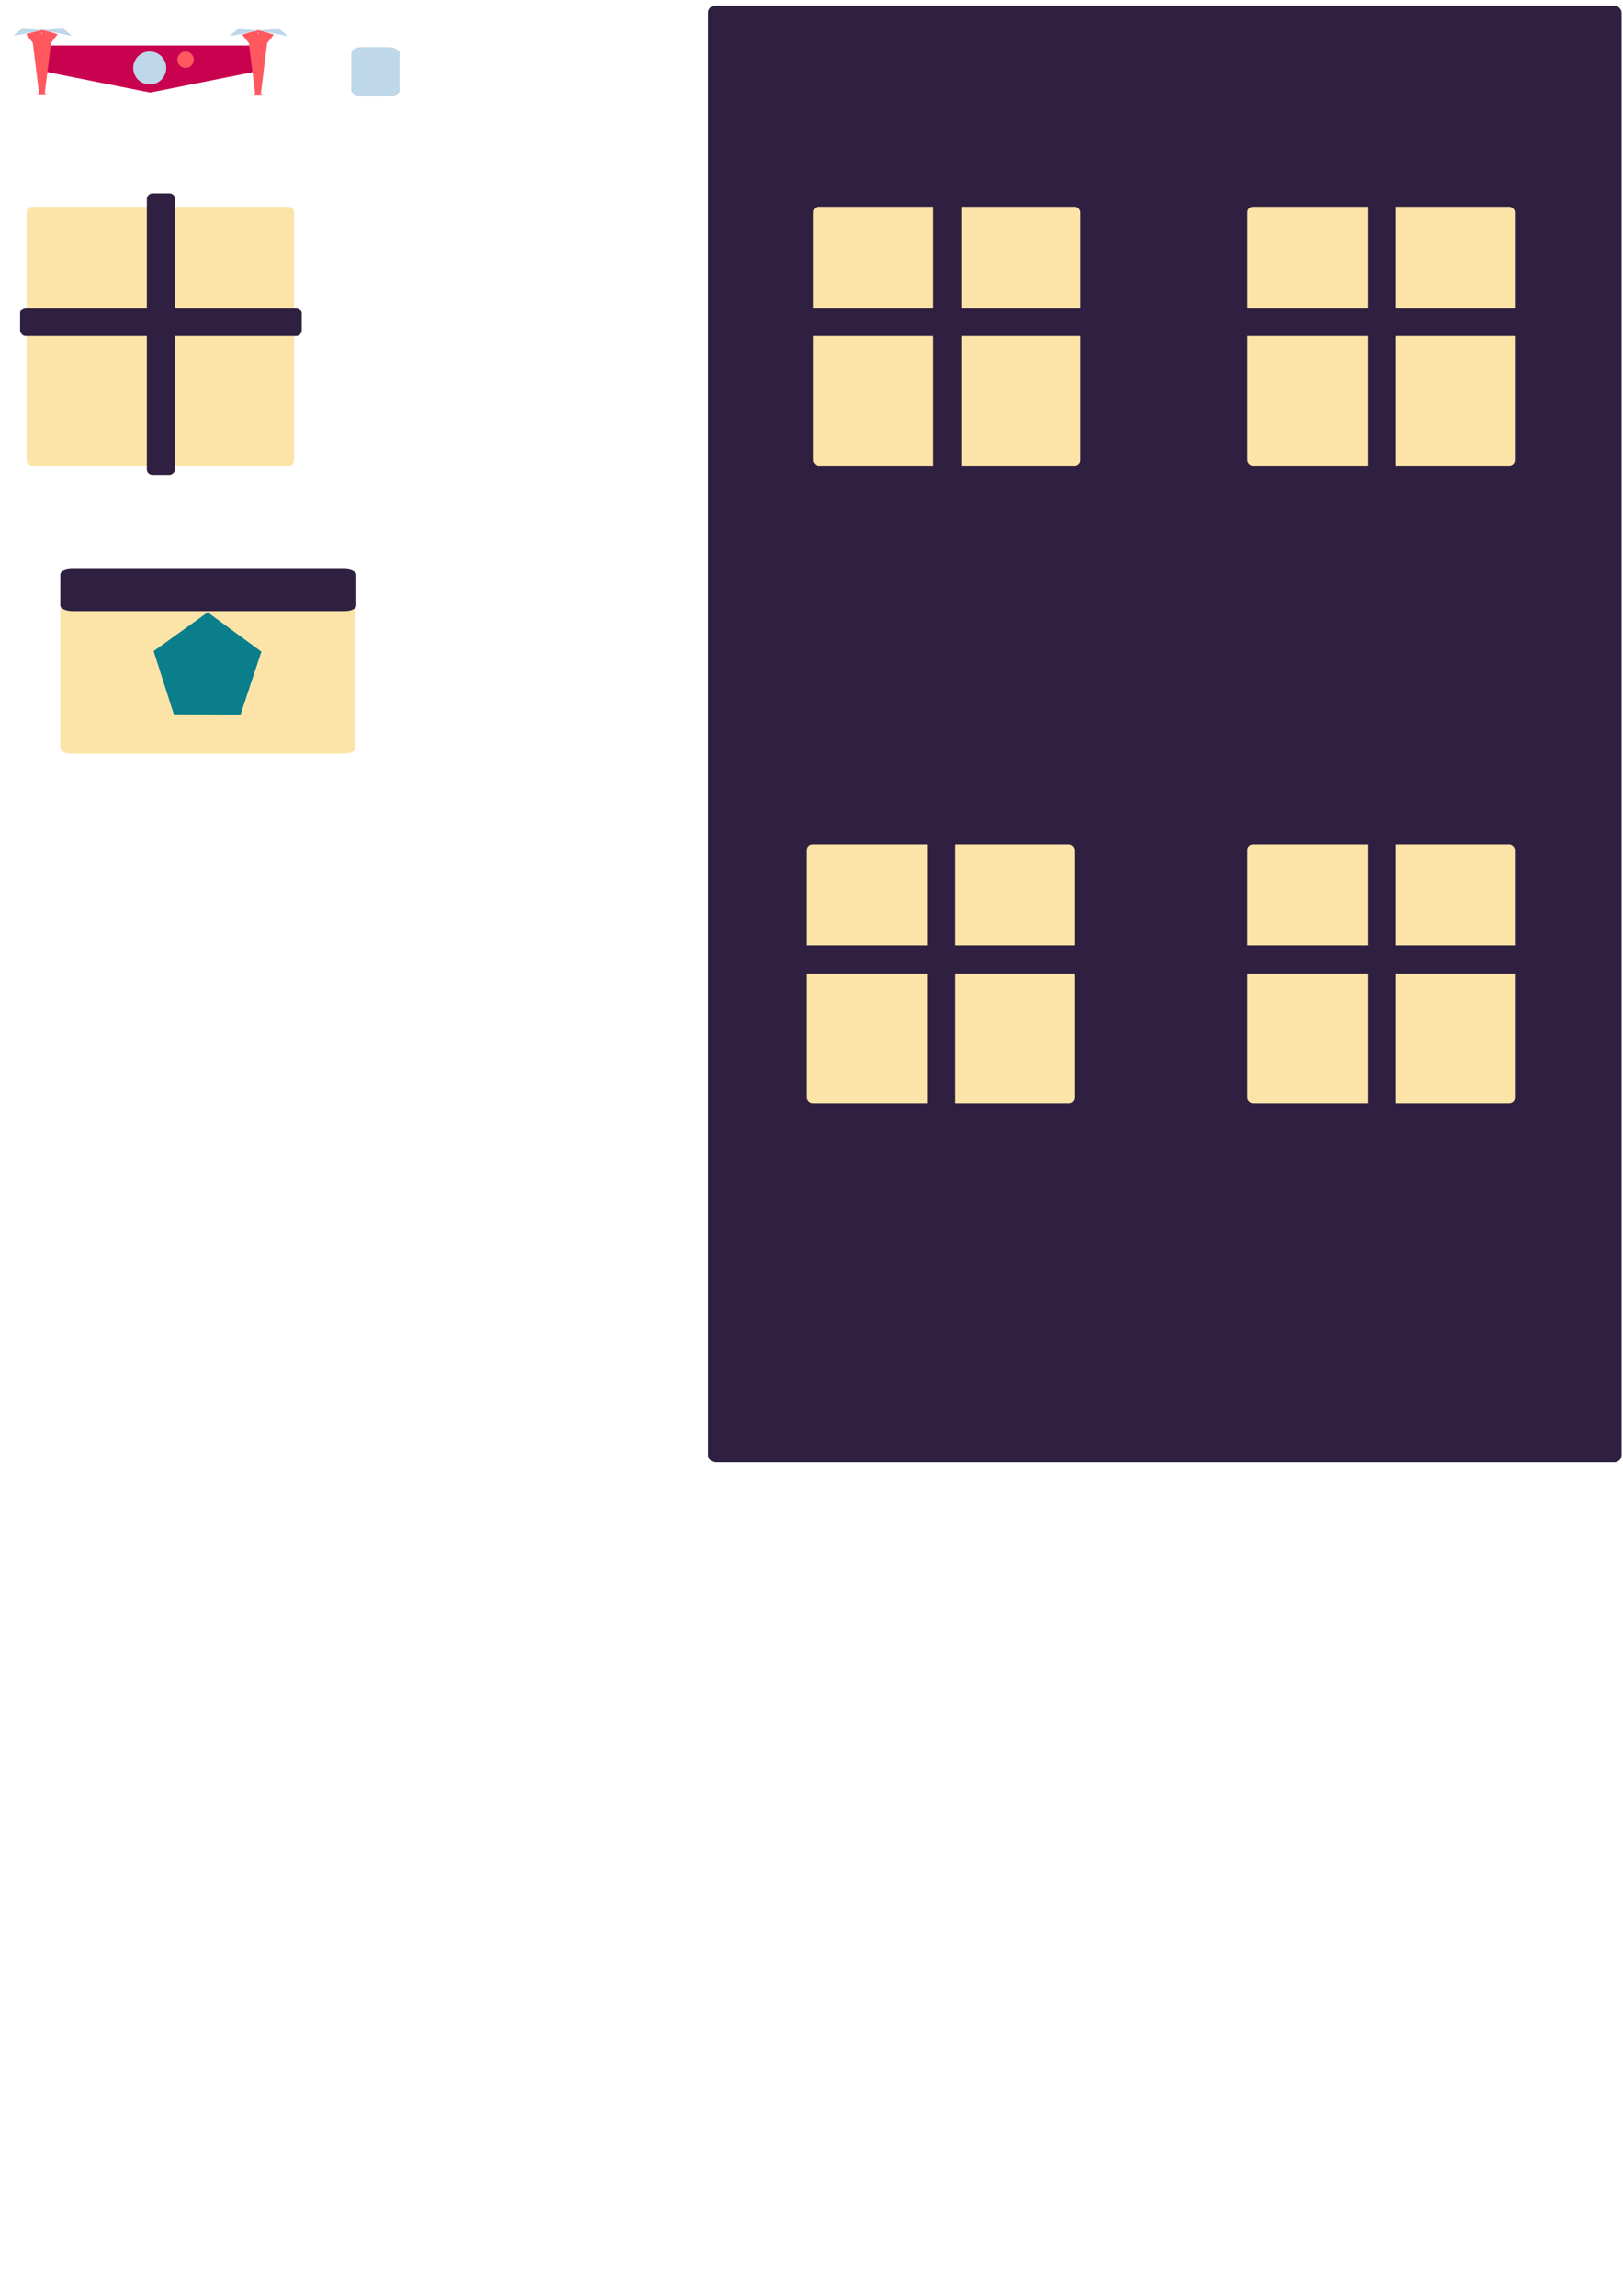 <?xml version="1.0" encoding="UTF-8" standalone="no"?>
<!-- Created with Inkscape (http://www.inkscape.org/) -->

<svg
   width="210mm"
   height="297mm"
   viewBox="0 0 210 297"
   version="1.1"
   id="svg1"
   inkscape:version="1.3.2 (091e20e, 2023-11-25, custom)"
   sodipodi:docname="Sample.svg"
   xmlns:inkscape="http://www.inkscape.org/namespaces/inkscape"
   xmlns:sodipodi="http://sodipodi.sourceforge.net/DTD/sodipodi-0.dtd"
   xmlns="http://www.w3.org/2000/svg"
   xmlns:svg="http://www.w3.org/2000/svg">
  <sodipodi:namedview
     id="namedview1"
     pagecolor="#ffffff"
     bordercolor="#000000"
     borderopacity="0.25"
     inkscape:showpageshadow="2"
     inkscape:pageopacity="0.0"
     inkscape:pagecheckerboard="0"
     inkscape:deskcolor="#d1d1d1"
     inkscape:document-units="mm"
     inkscape:zoom="2.8756734"
     inkscape:cx="88.327138"
     inkscape:cy="303.75494"
     inkscape:window-width="1920"
     inkscape:window-height="1010"
     inkscape:window-x="1699"
     inkscape:window-y="-6"
     inkscape:window-maximized="1"
     inkscape:current-layer="g18" />
  <defs
     id="defs1">
    <inkscape:path-effect
       effect="mirror_symmetry"
       start_point="88.665,48.212"
       end_point="88.665,63.712"
       center_point="88.665,55.962"
       id="path-effect20"
       is_visible="true"
       lpeversion="1.2"
       lpesatellites=""
       mode="free"
       discard_orig_path="false"
       fuse_paths="true"
       oposite_fuse="false"
       split_items="false"
       split_open="false"
       link_styles="false" />
    <inkscape:path-effect
       effect="mirror_symmetry"
       start_point="46.979,35.422"
       end_point="46.979,78.893"
       center_point="46.979,57.157"
       id="path-effect19"
       is_visible="true"
       lpeversion="1.2"
       lpesatellites=""
       mode="free"
       discard_orig_path="false"
       fuse_paths="true"
       oposite_fuse="false"
       split_items="false"
       split_open="false"
       link_styles="false" />
    <inkscape:path-effect
       effect="mirror_symmetry"
       start_point="46.979,35.422"
       end_point="46.979,78.893"
       center_point="46.979,57.157"
       id="path-effect6"
       is_visible="true"
       lpeversion="1.2"
       lpesatellites=""
       mode="free"
       discard_orig_path="false"
       fuse_paths="true"
       oposite_fuse="false"
       split_items="false"
       split_open="false"
       link_styles="false" />
    <inkscape:path-effect
       effect="mirror_symmetry"
       start_point="46.795,33.491"
       end_point="46.795,76.961"
       center_point="46.795,55.226"
       id="path-effect5"
       is_visible="true"
       lpeversion="1.2"
       lpesatellites=""
       mode="free"
       discard_orig_path="false"
       fuse_paths="true"
       oposite_fuse="false"
       split_items="false"
       split_open="false"
       link_styles="false" />
  </defs>
  <g
     inkscape:label="Layer 1"
     inkscape:groupmode="layer"
     id="layer1">
    <circle
       style="fill:#2f2041;stroke:none;stroke-width:1.888;stroke-linecap:square;stroke-linejoin:round"
       id="path4"
       cx="19.375"
       cy="8.797"
       r="2.64"
       inkscape:export-filename="drone.svg"
       inkscape:export-xdpi="96"
       inkscape:export-ydpi="96" />
    <path
       id="rect3"
       style="fill:#c8024f;stroke-width:4.832;stroke-linecap:square;stroke-linejoin:round"
       d="m 53.676,48.211 c -0.141,10e-7 -0.256,0.114 -0.256,0.256 v 8.641 c 0,0.141 0.117,0.226 0.256,0.254 l 34.99,6.955 34.99,-6.955 c 0.139,-0.028 0.254,-0.113 0.254,-0.254 v -8.641 c 0,-0.141 -0.113,-0.256 -0.254,-0.256 H 88.666 Z"
       inkscape:path-effect="#path-effect20"
       inkscape:original-d="m 53.675176,48.211891 h 69.866884 c 0.14136,0 0.25517,0.113809 0.25517,0.255178 v 14.989757 c 0,0.141369 -0.11383,0.253037 -0.25517,0.255178 L 88.746323,64.331738 53.675176,57.362004 c -0.138657,-0.02756 -0.255178,-0.113809 -0.255178,-0.255178 v -8.639757 c 0,-0.141369 0.113809,-0.255178 0.255178,-0.255178 z"
       sodipodi:nodetypes="ssssscssss"
       transform="matrix(0.378,0,0,0.378,-14.083,-12.335)" />
    <circle
       style="fill:#bed7e9;stroke:none;stroke-width:0.735;stroke-linecap:square;stroke-linejoin:round"
       id="path3"
       cx="19.375"
       cy="8.797"
       r="2.137" />
    <circle
       style="fill:#ff585f;stroke:none;stroke-width:1.888;stroke-linecap:square;stroke-linejoin:round"
       id="path5"
       cx="24.011"
       cy="7.729"
       r="1.06" />
    <g
       id="g15"
       transform="matrix(0.378,0,0,0.182,-16.786,-2.096)"
       style="fill:#2f2041">
      <path
         id="rect1"
         d="m 46.555,32.707 -4.195,2.623 c -0.336,0.21 -0.739,0.321 -0.717,0.717 l 2.217,5.924 2.143,35.855 c 0.024,0.396 -2.107,0.715 0.717,0.715 h 0.26 0.262 c 2.824,0 0.693,-0.319 0.717,-0.715 l 2.141,-35.855 2.217,-5.924 c 0.023,-0.396 -0.381,-0.507 -0.717,-0.717 l -4.193,-2.623 h -0.426 z m 0.424,1.602 0.184,1.021 h -0.184 -0.184 z"
         style="fill:#ff585f;stroke:none;stroke-width:3.31;stroke-linecap:square;stroke-linejoin:round"
         inkscape:path-effect="#path-effect6"
         inkscape:original-d="m 42.359375,35.330078 c -0.336191,0.210153 -0.739462,0.320975 -0.716797,0.716797 l 2.216697,5.923142 2.142261,35.855684 c 0.02365,0.395764 -2.106993,0.714844 0.716797,0.714844 h 2.028361 l 2.485728,0.260236 c 0.394315,0.04128 0.714844,-0.318374 0.714844,-0.714844 V 36.046875 c 0,-0.39647 -0.318374,-0.716797 -0.714844,-0.716797 h -4.4375 l 0.472367,-2.622212 h -0.713058 z"
         sodipodi:nodetypes="sscsscsssscccs"
         transform="translate(11.778)" />
      <path
         style="fill:#bed7e9;stroke:none;stroke-width:5;stroke-linecap:square;stroke-linejoin:round"
         d="m 59.01,32.913 c 0,0 -6.717,-1.196 -7.177,-0.828 -0.46,0.368 -2.852,4.968 -2.852,4.968 z"
         id="path14" />
      <path
         style="fill:#bed7e9;stroke:none;stroke-width:5;stroke-linecap:square;stroke-linejoin:round"
         d="m 58.968,32.88 c 0,0 6.717,-1.196 7.177,-0.828 0.46,0.368 2.852,4.968 2.852,4.968 z"
         id="path15" />
    </g>
    <g
       id="g18"
       transform="matrix(0.378,0,0,0.182,11.17,-2.048)"
       style="fill:#2f2041">
      <rect
         style="fill:#fce4a8;stroke:none;stroke-width:18.46;stroke-linecap:square;stroke-linejoin:round"
         id="rect38"
         width="100.965"
         height="128.398"
         x="-8.906"
         y="418.538"
         ry="3.797" />
      <path
         id="path16"
         d="m 46.555,32.707 -4.195,2.623 c -0.336,0.21 -0.739,0.321 -0.717,0.717 l 2.217,5.924 2.143,35.855 c 0.024,0.396 -2.107,0.715 0.717,0.715 h 0.26 0.262 c 2.824,0 0.693,-0.319 0.717,-0.715 l 2.141,-35.855 2.217,-5.924 c 0.023,-0.396 -0.381,-0.507 -0.717,-0.717 l -4.193,-2.623 h -0.426 z m 0.424,1.602 0.184,1.021 h -0.184 -0.184 z"
         style="fill:#ff585f;stroke:none;stroke-width:3.31;stroke-linecap:square;stroke-linejoin:round"
         inkscape:path-effect="#path-effect19"
         inkscape:original-d="m 42.359375,35.330078 c -0.336191,0.210153 -0.739462,0.320975 -0.716797,0.716797 l 2.216697,5.923142 2.142261,35.855684 c 0.02365,0.395764 -2.106993,0.714844 0.716797,0.714844 h 2.028361 l 2.485728,0.260236 c 0.394315,0.04128 0.714844,-0.318374 0.714844,-0.714844 V 36.046875 c 0,-0.39647 -0.318374,-0.716797 -0.714844,-0.716797 h -4.4375 l 0.472367,-2.622212 h -0.713058 z"
         sodipodi:nodetypes="sscsscsssscccs"
         transform="translate(11.778)" />
      <path
         style="fill:#bed7e9;stroke:none;stroke-width:5;stroke-linecap:square;stroke-linejoin:round"
         d="m 59.01,32.913 c 0,0 -6.717,-1.196 -7.177,-0.828 -0.46,0.368 -2.852,4.968 -2.852,4.968 z"
         id="path17" />
      <path
         style="fill:#bed7e9;stroke:none;stroke-width:5;stroke-linecap:square;stroke-linejoin:round"
         d="m 58.968,32.88 c 0,0 6.717,-1.196 7.177,-0.828 0.46,0.368 2.852,4.968 2.852,4.968 z"
         id="path18" />
      <rect
         style="fill:#bed7e9;stroke:none;stroke-width:19.051;stroke-linecap:square;stroke-linejoin:round"
         id="rect36"
         width="16.54"
         height="34.953"
         x="90.681"
         y="44.756"
         ry="3.923"
         inkscape:export-filename="SmokeParticle.svg"
         inkscape:export-xdpi="96"
         inkscape:export-ydpi="96" />
      <rect
         style="fill:#2f2041;stroke:none;stroke-width:19.051;stroke-linecap:square;stroke-linejoin:round"
         id="rect37"
         width="101.31"
         height="29.96"
         x="-8.906"
         y="415.684"
         ry="3.923" />
      <path
         sodipodi:type="star"
         style="fill:#0a7e8b;stroke:none;stroke-width:19.051;stroke-linecap:square;stroke-linejoin:round"
         id="path38"
         inkscape:flatsided="true"
         sodipodi:sides="5"
         sodipodi:cx="224.64304"
         sodipodi:cy="369.30481"
         sodipodi:r1="31.345278"
         sodipodi:r2="25.358864"
         sodipodi:arg1="0.87179671"
         sodipodi:arg2="1.5001152"
         inkscape:rounded="0"
         inkscape:randomized="0"
         d="m 244.812,393.299 -36.757,2.602 -13.833,-34.153 28.207,-23.71 31.266,19.5 z"
         transform="matrix(0.617,0.097,-0.047,1.278,-79.804,-7.093)"
         inkscape:transform-center-x="-0.011448232"
         inkscape:transform-center-y="-0.68867908" />
    </g>
    <rect
       style="fill:#2f2041;stroke:none;stroke-width:6.321;stroke-linecap:square;stroke-linejoin:round"
       id="rect20"
       width="118.177"
       height="188.431"
       x="91.639"
       y="0.736"
       ry="0.905"
       inkscape:export-filename="House1.svg"
       inkscape:export-xdpi="96"
       inkscape:export-ydpi="96" />
    <g
       id="g23"
       transform="translate(-18.997,-29.927)">
      <rect
         style="fill:#fce4a8;stroke:none;stroke-width:5;stroke-linecap:square;stroke-linejoin:round"
         id="rect21"
         width="34.595"
         height="33.491"
         x="22.45"
         y="56.677"
         ry="0.716" />
      <rect
         style="fill:#2f2041;stroke:none;stroke-width:5;stroke-linecap:square;stroke-linejoin:round"
         id="rect22"
         width="36.433"
         height="3.643"
         x="21.6"
         y="69.743"
         ry="0.716" />
      <rect
         style="fill:#2f2041;stroke:none;stroke-width:5;stroke-linecap:square;stroke-linejoin:round"
         id="rect23"
         width="36.433"
         height="3.643"
         x="54.936"
         y="-41.638"
         ry="0.716"
         transform="rotate(90)" />
    </g>
    <g
       id="g26"
       transform="translate(82.755,-29.927)">
      <rect
         style="fill:#fce4a8;stroke:none;stroke-width:5;stroke-linecap:square;stroke-linejoin:round"
         id="rect24"
         width="34.595"
         height="33.491"
         x="22.45"
         y="56.677"
         ry="0.716" />
      <rect
         style="fill:#2f2041;stroke:none;stroke-width:5;stroke-linecap:square;stroke-linejoin:round"
         id="rect25"
         width="36.433"
         height="3.643"
         x="21.6"
         y="69.743"
         ry="0.716" />
      <rect
         style="fill:#2f2041;stroke:none;stroke-width:5;stroke-linecap:square;stroke-linejoin:round"
         id="rect26"
         width="36.433"
         height="3.643"
         x="54.936"
         y="-41.638"
         ry="0.716"
         transform="rotate(90)" />
    </g>
    <g
       id="g29"
       transform="translate(138.966,-29.927)">
      <rect
         style="fill:#fce4a8;stroke:none;stroke-width:5;stroke-linecap:square;stroke-linejoin:round"
         id="rect27"
         width="34.595"
         height="33.491"
         x="22.45"
         y="56.677"
         ry="0.716" />
      <rect
         style="fill:#2f2041;stroke:none;stroke-width:5;stroke-linecap:square;stroke-linejoin:round"
         id="rect28"
         width="36.433"
         height="3.643"
         x="21.6"
         y="69.743"
         ry="0.716" />
      <rect
         style="fill:#2f2041;stroke:none;stroke-width:5;stroke-linecap:square;stroke-linejoin:round"
         id="rect29"
         width="36.433"
         height="3.643"
         x="54.936"
         y="-41.638"
         ry="0.716"
         transform="rotate(90)" />
    </g>
    <g
       id="g32"
       transform="translate(138.966,52.568)">
      <rect
         style="fill:#fce4a8;stroke:none;stroke-width:5;stroke-linecap:square;stroke-linejoin:round"
         id="rect30"
         width="34.595"
         height="33.491"
         x="22.45"
         y="56.677"
         ry="0.716" />
      <rect
         style="fill:#2f2041;stroke:none;stroke-width:5;stroke-linecap:square;stroke-linejoin:round"
         id="rect31"
         width="36.433"
         height="3.643"
         x="21.6"
         y="69.743"
         ry="0.716" />
      <rect
         style="fill:#2f2041;stroke:none;stroke-width:5;stroke-linecap:square;stroke-linejoin:round"
         id="rect32"
         width="36.433"
         height="3.643"
         x="54.936"
         y="-41.638"
         ry="0.716"
         transform="rotate(90)" />
    </g>
    <g
       id="g35"
       transform="translate(81.974,52.568)">
      <rect
         style="fill:#fce4a8;stroke:none;stroke-width:5;stroke-linecap:square;stroke-linejoin:round"
         id="rect33"
         width="34.595"
         height="33.491"
         x="22.45"
         y="56.677"
         ry="0.716" />
      <rect
         style="fill:#2f2041;stroke:none;stroke-width:5;stroke-linecap:square;stroke-linejoin:round"
         id="rect34"
         width="36.433"
         height="3.643"
         x="21.6"
         y="69.743"
         ry="0.716" />
      <rect
         style="fill:#2f2041;stroke:none;stroke-width:5;stroke-linecap:square;stroke-linejoin:round"
         id="rect35"
         width="36.433"
         height="3.643"
         x="54.936"
         y="-41.638"
         ry="0.716"
         transform="rotate(90)" />
    </g>
  </g>
</svg>
